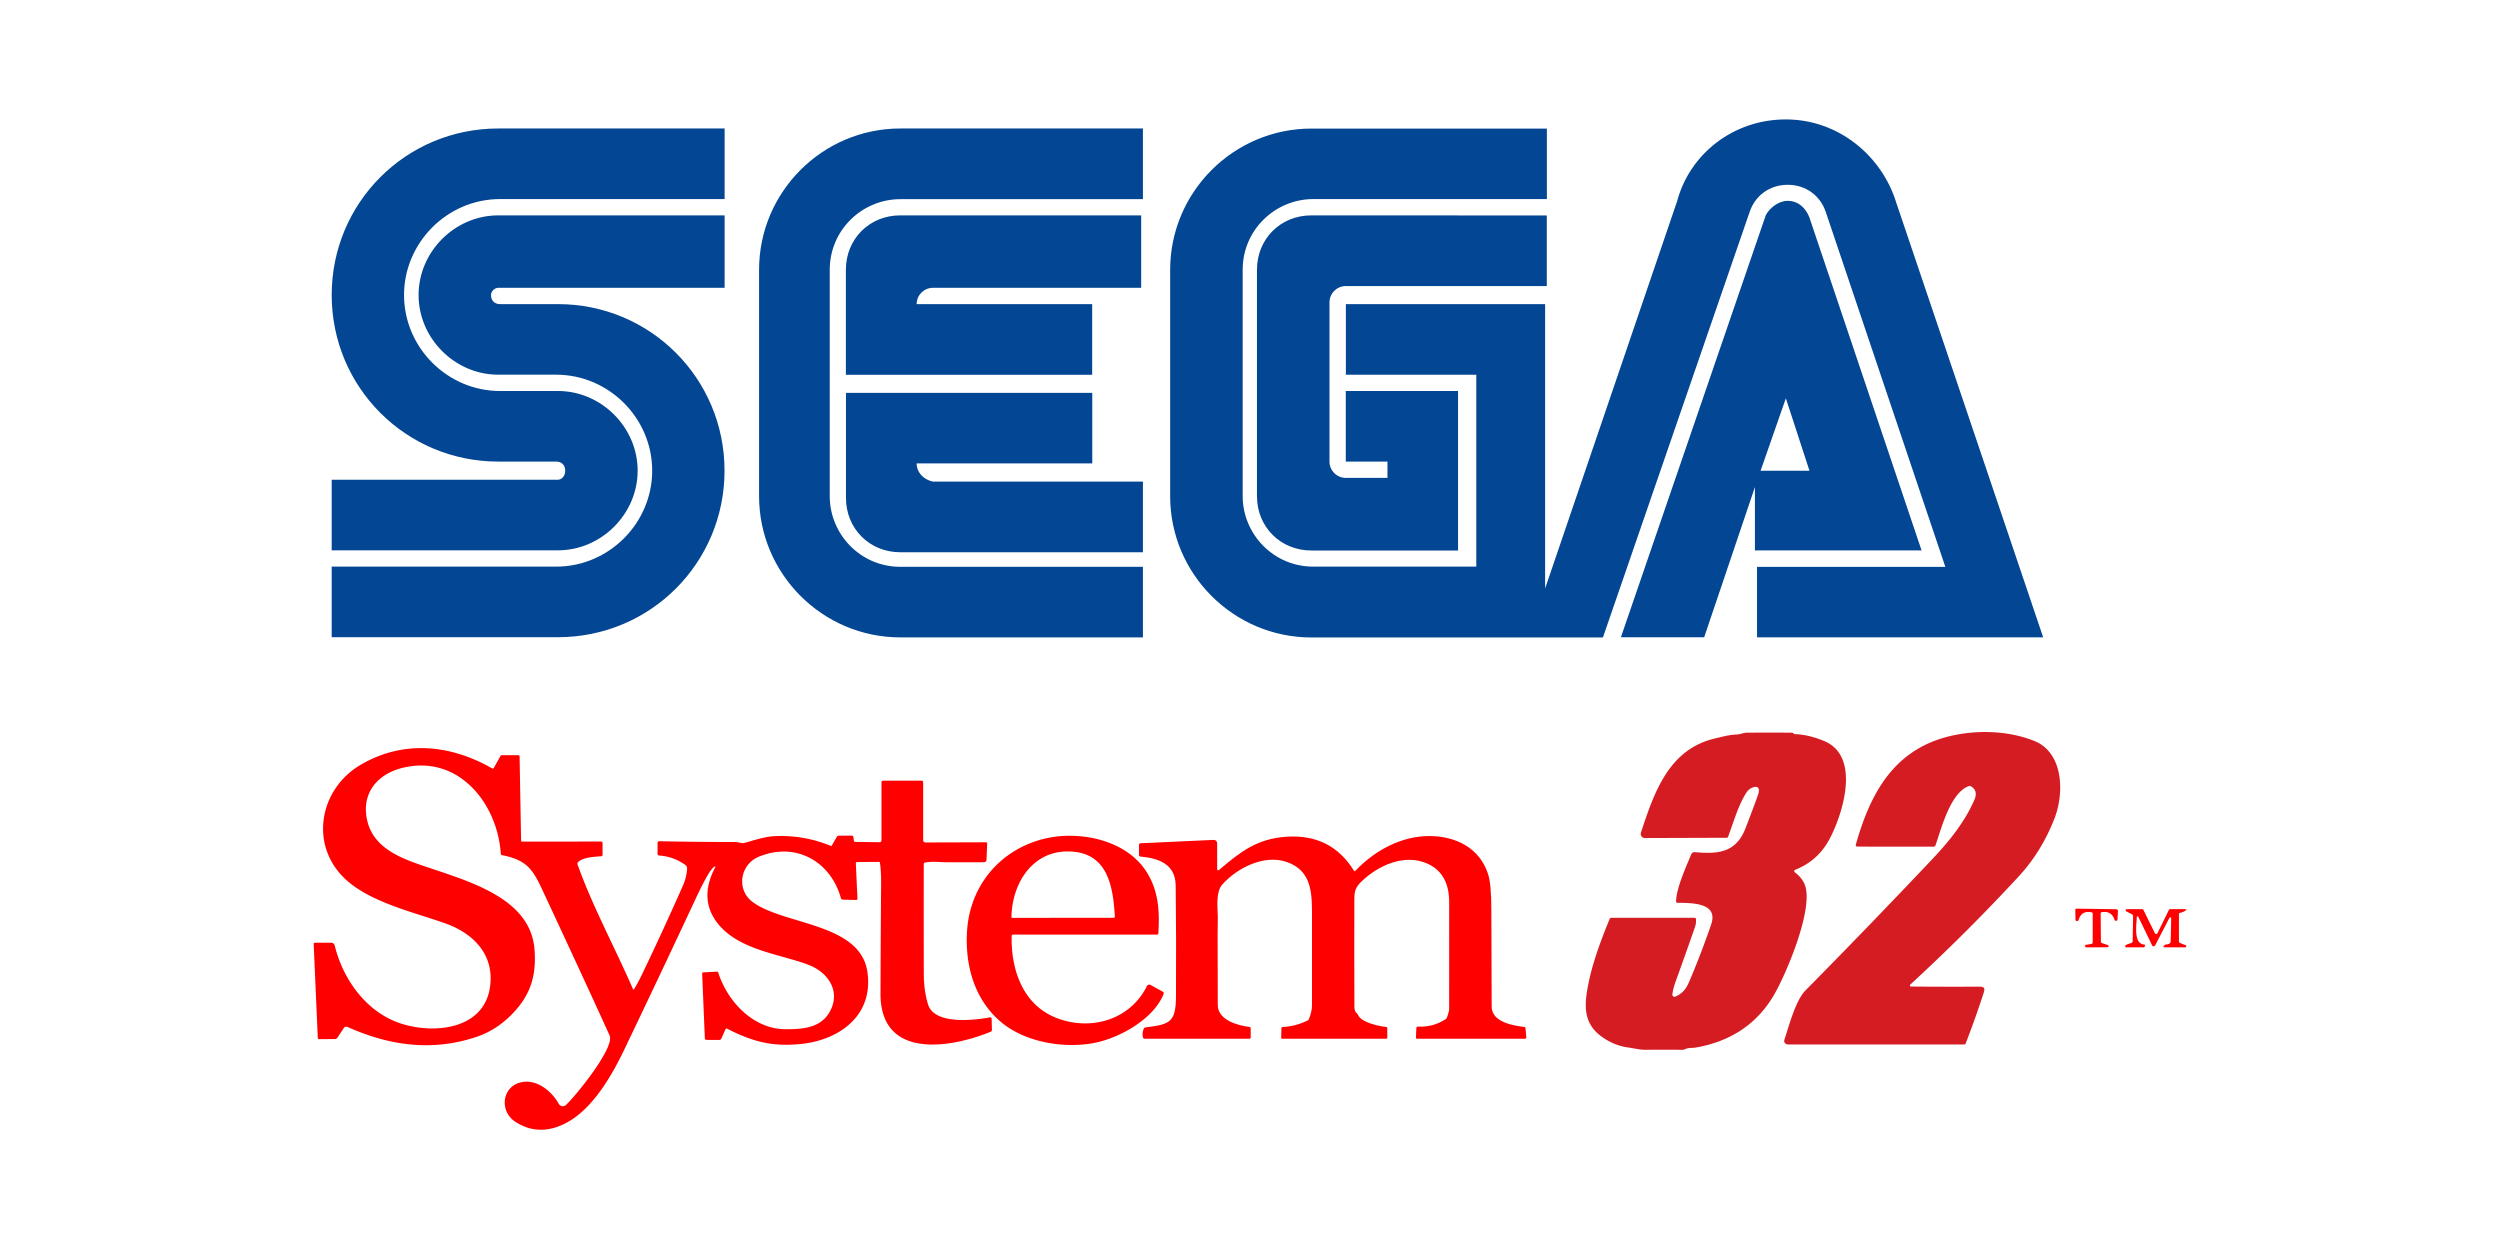 <?xml version="1.0" encoding="UTF-8" standalone="no"?>
<svg
   version="1.1"
   viewBox="0 0 1080 540"
   id="svg17"
   sodipodi:docname="segasystem32.svg"
   inkscape:version="1.4 (86a8ad7, 2024-10-11)"
   width="1080"
   height="540"
   xmlns:inkscape="http://www.inkscape.org/namespaces/inkscape"
   xmlns:sodipodi="http://sodipodi.sourceforge.net/DTD/sodipodi-0.dtd"
   xmlns="http://www.w3.org/2000/svg"
   xmlns:svg="http://www.w3.org/2000/svg">
  <defs
     id="defs17" />
  <sodipodi:namedview
     id="namedview17"
     pagecolor="#ffffff"
     bordercolor="#000000"
     borderopacity="0.25"
     inkscape:showpageshadow="2"
     inkscape:pageopacity="0.0"
     inkscape:pagecheckerboard="true"
     inkscape:deskcolor="#d1d1d1"
     inkscape:zoom="1.4993583"
     inkscape:cx="494.87838"
     inkscape:cy="296.46016"
     inkscape:window-width="3840"
     inkscape:window-height="2066"
     inkscape:window-x="-11"
     inkscape:window-y="-11"
     inkscape:window-maximized="1"
     inkscape:current-layer="svg17" />
  <g
     id="g18"
     inkscape:label="Logo"
     transform="translate(117.054,52.746)">
    <g
       fill="#0060a8"
       id="g9"
       inkscape:label="SEGA"
       style="display:none;fill:#17569b;fill-opacity:1"
       transform="translate(10.387)">
      <path
         d="m 122.23,135.19 c 19.04,-0.06 37.33,13.89 37.32,33.77 -0.01,15.96 -10.89,28.92 -26.15,33.12 q -5.02,1.38 -14.57,1.39 -49.54,0.07 -99.1,0.02 -0.56,0 -0.56,-0.56 L 19,173.95 Q 18.99,173 19.94,173 q 50.27,0 101.09,0 c 6.97,0 7.35,-6.97 1.78,-6.97 -13.12,-0.01 -28.63,0.48 -40,-1.31 C 55.76,160.46 31.37,141.78 22.59,115.36 8.08,71.75 39.3,30.31 82.15,22.96 q 6.74,-1.16 19.93,-1.18 48.71,-0.07 97.43,-0.01 a 0.45,0.44 0 0 1 0.45,0.44 l 0.06,29.73 q 0,0.55 -0.55,0.55 -49.26,0.03 -98.45,0.02 -10.85,0 -16.38,1.38 c -32.24,8.08 -44.93,47.7 -18.09,70.28 q 12.69,10.68 29.46,10.9 13.1,0.17 26.22,0.12 z"
         id="path3"
         inkscape:label="S1"
         style="fill:#17569b;fill-opacity:1" />
      <path
         d="m 20.29,241.67 q -1.36,-0.04 -1.35,-1.41 l 0.32,-29.05 q 0,-0.46 0.47,-0.46 51.26,0.01 102.51,-0.02 19.87,-0.01 32.93,-13.04 c 23.44,-23.4 10.7,-59.45 -19.51,-67.79 -9.14,-2.52 -22.7,-1.87 -33.92,-2.04 Q 91.71,127.71 87.38,126.74 C 51.49,118.6 50.54,70.27 85.95,60.99 q 5.61,-1.46 19.87,-1.47 46.81,-0.04 93.71,-0.01 a 0.47,0.47 0 0 1 0.47,0.47 v 29.54 a 0.8,0.8 0 0 1 -0.8,0.8 Q 147.84,90 96.31,90.12 c -5.61,0.01 -5.6,7.54 1.24,7.39 q 12.33,-0.25 24.68,-0.22 c 31.74,0.1 61.79,17.63 73.31,47.67 17.07,44.49 -15.15,88.59 -59.42,95.48 q -6.44,1.01 -19.94,1.03 -33.35,0.06 -66.72,0.03 c -6.6,-0.01 -19.31,0.44 -29.17,0.17 z"
         id="path6"
         inkscape:label="S2"
         style="fill:#17569b;fill-opacity:1" />
      <path
         d="m 272.02,240.64 c -26.38,-3.12 -49.17,-21.63 -55.13,-47.78 q -1.38,-6.03 -1.38,-17.48 -0.01,-42.81 -0.02,-85.64 -0.01,-13.52 1.41,-19.88 c 5.35,-24.14 26.64,-42.2 50.26,-46.77 q 6.63,-1.29 19.91,-1.31 52.17,-0.07 104.31,-0.01 a 0.37,0.37 0 0 1 0.37,0.37 l 0.04,29.64 q 0,0.45 -0.45,0.45 -54.81,0.04 -109.59,0.07 c -14.32,0.01 -28.34,8.13 -32.52,22.17 q -1.21,4.06 -1.22,12.32 -0.02,44.3 -0.01,88.59 0,9.11 1.41,13.6 c 4.36,13.92 17.97,21.98 32.41,22.02 q 54.53,0.15 109.07,-0.25 a 0.29,0.29 0 0 1 0.29,0.29 l 0.31,29.33 q 0.01,1.13 -1.13,1.13 -51.75,0 -104.36,-0.03 -7.02,0 -13.98,-0.83 z"
         id="path4"
         inkscape:label="E1"
         style="fill:#17569b;fill-opacity:1" />
      <path
         d="m 289.01,97.25 h 78.74 a 0.5,0.5 0 0 1 0.5,0.5 v 29.72 A 0.53,0.53 0 0 1 367.72,128 H 257.03 a 1.2,1.2 0 0 1 -1.2,-1.21 q 0.32,-21.5 0.12,-43.54 c -0.08,-9.81 6.81,-19.36 16.29,-22.39 q 4.18,-1.33 14.29,-1.34 52.46,-0.05 104.73,-0.01 a 0.51,0.5 0 0 1 0.51,0.5 l -0.03,29.75 a 0.49,0.48 -90 0 1 -0.48,0.49 q -46.59,0.01 -93.11,-0.01 c -5.22,0 -8.88,0.93 -9.6,6.49 q -0.07,0.52 0.46,0.52 z"
         id="path7"
         inkscape:label="E2"
         style="fill:#17569b;fill-opacity:1" />
      <path
         d="m 288.61,166.31 c -0.31,4.5 4.43,6.68 8.31,6.68 q 47.06,0.02 94.19,0.01 a 0.29,0.29 0 0 1 0.29,0.29 l -0.19,29.78 q 0,0.42 -0.41,0.42 -54.56,0.03 -109.04,0.03 c -10.31,0 -20.79,-5.55 -24.43,-15.62 q -1.31,-3.63 -1.3,-10.58 0.03,-19.66 -0.27,-40.29 a 2,2 0 0 1 2,-2.03 h 109.96 a 0.53,0.53 0 0 1 0.53,0.53 v 29.59 q 0,0.63 -0.62,0.63 h -78.42 q -0.56,0 -0.6,0.56 z"
         id="path9"
         inkscape:label="E3"
         style="fill:#17569b;fill-opacity:1" />
      <path
         d="M 577.83,218.11 C 598,162.93 617.87,107.18 638.46,51.5 q 2.71,-7.33 5.62,-11.48 c 20.16,-28.77 68.05,-29.39 88.26,-0.07 q 2.92,4.23 5.79,12.18 34.11,94.38 68,188.83 0.19,0.54 -0.39,0.54 h -130.1 a 1.72,1.55 55 0 1 -0.7,-0.16 c -1.77,-0.82 -0.63,-2.22 -0.65,-3.6 q -0.18,-13.17 0.02,-26.34 0.01,-0.66 0.67,-0.66 l 85.29,0.03 a 0.51,0.51 0 0 0 0.48,-0.68 Q 734.26,136.84 707.9,63.66 c -1.4,-3.87 -2.85,-8.47 -5.21,-11.49 -6.95,-8.9 -20.95,-9.06 -28.28,-0.93 q -2.29,2.53 -4.18,7.73 -33,90.91 -65.95,181.8 a 1.12,1.1 9.6 0 1 -1.05,0.73 q -64.64,0 -129.23,-0.05 C 449.91,241.43 429.4,233.57 415.06,214.19 405.3,200.99 404,188.53 404,170.99 q 0.01,-40.25 -0.01,-80.49 0,-13.5 1.37,-19.89 c 5.3,-24.62 26.12,-42.87 50.53,-47.58 q 6.39,-1.23 19.92,-1.25 50.34,-0.08 100.69,-0.01 0.5,0 0.5,0.5 v 29.47 q 0,0.61 -0.61,0.61 -52.86,-0.18 -105.63,-0.18 -16.25,0 -26.44,11.39 c -5.95,6.65 -7.3,13.91 -7.3,23.49 q -0.03,43.02 -0.02,86.03 0,11.22 1.39,15.72 c 3.04,9.86 11.5,17.58 21.34,20.55 q 4.51,1.35 13.82,1.37 34.05,0.07 69.93,0.05 a 1.02,1.02 0 0 0 1.02,-1.02 v -81.47 q 0,-0.29 -0.29,-0.29 l -58.97,-0.01 q -0.49,0 -0.49,-0.49 V 97.75 a 0.5,0.5 0 0 1 0.5,-0.5 h 91.25 q 0.5,0 0.5,0.5 l 0.01,120.22 a 0.42,0.42 0 0 0 0.82,0.14 z"
         id="path2"
         inkscape:label="GA1"
         style="fill:#17569b;fill-opacity:1" />
      <path
         d="m 449.78,69.01 c 6.71,-8.24 13.69,-9.47 24.83,-9.48 q 50.94,-0.07 101.93,-0.01 0.56,0 0.57,0.56 l 0.2,29.3 A 0.62,0.62 0 0 1 576.69,90 q -45.95,0 -91.94,0 c -6.11,0.01 -7.51,4.33 -7.51,9.81 q 0.02,31.29 0,62.58 c 0,5.36 1.16,10.12 7.09,10.54 q 4.1,0.3 19.26,-0.02 0.47,-0.01 0.47,-0.48 v -6.15 q 0,-0.53 -0.53,-0.53 h -18.28 q -0.5,0 -0.5,-0.5 V 135.5 a 0.44,0.43 0 0 1 0.44,-0.43 l 50.76,-0.1 a 0.8,0.8 0 0 1 0.8,0.8 V 203 a 0.83,0.83 0 0 1 -0.84,0.83 q -29.11,-0.38 -57.83,-0.04 c -14.2,0.17 -26.92,-1.8 -32.13,-16.74 q -1.24,-3.55 -1.23,-9.25 0.07,-48.41 0.02,-96.8 0,-5.79 5.04,-11.99 z"
         id="path8"
         inkscape:label="G2"
         style="fill:#17569b;fill-opacity:1" />
      <path
         d="m 674.27,178.47 a 0.42,0.42 0 0 0 -0.81,-0.15 l -22.55,62.61 q -0.21,0.56 -0.81,0.56 l -37.08,0.01 a 0.6,0.6 0 0 1 -0.56,-0.8 q 32.75,-90.56 65.52,-180.96 c 2.69,-7.44 11.36,-9.67 17.39,-4.68 2.19,1.81 3.18,4.77 4.14,7.44 q 25.36,70.43 50.79,140.85 a 0.3,0.3 0 0 1 -0.28,0.4 l -74.3,0.28 q -1.81,0 -1.78,-1.81 z m 2.5,-9.16 a 0.31,0.31 0 0 0 0.29,0.42 l 22.15,0.04 a 0.31,0.31 0 0 0 0.29,-0.42 l -11.02,-30.91 a 0.31,0.31 0 0 0 -0.59,0 z"
         id="path5"
         inkscape:label="A2"
         style="fill:#17569b;fill-opacity:1" />
    </g>
    <g
       fill="#ff0000"
       id="g14"
       inkscape:label="System TM">
      <path
         d="m 241.19,384.68 c 5.24,-8.84 -0.25,-17.29 -9,-20.63 -12.13,-4.63 -29.86,-6.26 -39.06,-17.72 q -8.49,-10.58 -1.21,-24.38 0.29,-0.55 -0.28,-0.31 c -2.22,0.92 -7.35,12.12 -8.87,15.37 q -14.92,31.91 -30.14,63.68 c -5.63,11.74 -13.81,25.69 -25.05,31.64 q -11.57,6.12 -21.83,-0.34 c -7.05,-4.45 -6.06,-14.76 1.62,-17.01 6.9,-2.02 13.7,3.27 16.97,9.15 a 1.97,1.96 -35.4 0 0 3.03,0.51 c 4.15,-3.72 21.27,-24.87 18.93,-30.05 q -7.9,-17.52 -29.04,-62.88 c -4.3,-9.22 -6.95,-12.91 -17.42,-15.04 q -0.51,-0.11 -0.55,-0.63 c -1.41,-21.51 -18.07,-42.8 -42.11,-37.16 -10.96,2.58 -18.11,10.76 -15.71,22.35 2.27,10.93 11.83,15.67 21.98,19.25 19.69,6.95 48.72,13.66 50.42,37.08 0.8,11.07 -1.59,19.24 -9.31,27.37 q -6.94,7.31 -15.86,10.29 c -19.24,6.43 -37.83,3.68 -55.55,-4.3 a 1.39,1.38 28.8 0 0 -1.73,0.5 l -2.68,4.07 q -0.42,0.64 -1.18,0.64 l -6.76,0.03 q -0.54,0.01 -0.57,-0.54 l -1.77,-40.46 q -0.03,-0.66 0.63,-0.66 h 6.92 a 1.58,1.57 -6.8 0 1 1.53,1.2 c 3.32,13.67 12.25,26.64 25.08,32.37 13.89,6.21 39.24,5.63 42.03,-14.57 1.92,-13.82 -7.19,-23.02 -19.25,-27.32 -13.37,-4.76 -31.87,-8.93 -42.77,-18.7 -16.22,-14.53 -12.05,-39.24 6.21,-49.89 18.42,-10.74 38.62,-8.7 56.6,1.55 q 0.57,0.33 0.89,-0.24 l 2.79,-5.03 q 0.2,-0.36 0.61,-0.36 l 7.09,-0.01 q 0.58,0 0.59,0.57 l 0.65,36.39 a 0.39,0.39 0 0 0 0.39,0.38 l 34.2,-0.04 q 0.6,0 0.6,0.6 v 5.09 q 0,0.62 -0.62,0.67 c -2.81,0.21 -7.99,0.42 -10,2.62 q -0.37,0.41 -0.19,0.92 c 6.54,18.25 15.6,34.75 23.94,53.8 q 0.22,0.51 0.51,0.03 1.75,-2.88 3.22,-5.94 9.27,-19.29 17.91,-38.87 1.52,-3.42 1.75,-7.16 a 1.94,1.93 -70.5 0 0 -0.8,-1.68 q -5.08,-3.63 -11.34,-4.06 -0.62,-0.04 -0.62,-0.67 v -4.76 a 0.73,0.72 -89.2 0 1 0.74,-0.73 q 16.49,0.35 32.9,0.35 c 1.32,0 2.72,0.71 3.9,0.39 4.29,-1.18 8.75,-2.73 13.04,-2.93 q 12.52,-0.59 24.22,4.19 0.32,0.13 0.5,-0.17 l 2.09,-3.63 q 0.35,-0.61 1.05,-0.61 h 5.44 q 0.63,0 0.72,0.62 l 0.21,1.52 q 0.08,0.56 0.64,0.56 l 10.36,0.15 q 0.93,0.01 0.93,-0.92 v -24.93 q 0,-0.75 0.75,-0.75 H 281 q 0.75,0 0.75,0.75 v 24.98 a 0.97,0.97 0 0 0 0.98,0.97 l 26.07,-0.08 q 0.63,-0.01 0.6,0.62 l -0.28,6.95 a 1.08,1.07 -89.2 0 1 -1.06,1.04 q -8.33,0.06 -16.7,0.01 c -2.49,-0.02 -5.76,-0.48 -8.84,0.15 q -0.51,0.1 -0.51,0.62 -0.05,23.89 0.02,47.73 0.02,6.8 1.79,12.8 c 2.67,9.08 20.08,6.95 26.67,5.73 q 0.83,-0.15 0.85,0.7 l 0.12,4.58 q 0.01,0.7 -0.64,0.97 c -16.98,6.92 -47.59,12.3 -47.5,-16.59 q 0.08,-23.96 0.27,-47.94 0.03,-4.19 -0.47,-8.38 -0.06,-0.53 -0.59,-0.52 l -9.29,0.07 q -0.59,0.01 -0.57,0.6 l 0.69,15.07 q 0.04,0.73 -0.69,0.71 l -5.57,-0.14 q -0.69,-0.01 -0.88,-0.68 c -4.54,-16.11 -19.79,-24.39 -35.54,-17.83 -7.94,3.31 -9.83,14.14 -2.6,19.52 13.52,10.05 46.55,8.96 49.6,30.29 2.71,19.04 -12.53,29.62 -29.36,31.12 -11.51,1.02 -19.74,-0.77 -31.21,-6.65 q -0.51,-0.26 -0.76,0.27 l -1.81,4.02 q -0.25,0.55 -0.85,0.55 l -5.56,-0.02 a 0.69,0.69 0 0 1 -0.69,-0.66 l -1.16,-27.91 q -0.02,-0.58 0.55,-0.61 l 5.7,-0.3 q 0.56,-0.03 0.74,0.51 c 4.02,12.57 15.24,24.31 28.91,24.35 7.13,0.02 14.97,-0.37 19.01,-7.19 z"
         id="path10"
         inkscape:label="Syst" />
      <path
         d="m 315.04,388.48 c -11.36,-9.81 -15.24,-24.58 -14.33,-39 1.23,-19.68 14.34,-35.39 33.77,-39.98 14.42,-3.4 33.97,0.34 43,13.26 5.75,8.22 6.54,17.21 5.87,27.68 q -0.04,0.56 -0.6,0.56 H 320.5 a 0.51,0.51 0 0 0 -0.51,0.5 c -0.37,14.35 4.66,29.63 19.08,35.4 14.75,5.9 32.01,1.14 39.34,-13.66 a 1.14,1.14 0 0 1 1.57,-0.49 l 5.24,2.89 q 0.67,0.36 0.38,1.07 c -4.42,11.01 -19.34,19.08 -30.03,21.11 -12.94,2.46 -29.94,-0.19 -40.53,-9.34 z m 5.22,-44.71 43.76,-0.03 q 0.57,0 0.54,-0.56 c -0.7,-12 -2.69,-25.91 -16.76,-27.84 -17.53,-2.41 -27.65,12.44 -27.9,28.07 a 0.36,0.36 0 0 0 0.36,0.36 z"
         id="path11"
         inkscape:label="e" />
      <path
         d="m 408.96,351.25 c 0.033,10.067 0.053,20.13 0.06,30.19 0.01,6.47 8.64,8.84 13.66,9.46 0.38,0.047 0.57,0.26 0.57,0.64 v 3.84 c 0,0.413 -0.207,0.62 -0.62,0.62 h -45.16 c -0.42,0 -0.68,-0.203 -0.78,-0.61 -0.307,-1.3 -0.18,-2.567 0.38,-3.8 0.133,-0.293 0.363,-0.46 0.69,-0.5 10.61,-1.3 13.13,-2.16 13.21,-13.44 0.107,-15.967 0.063,-31.933 -0.13,-47.9 -0.12,-9.26 -7.47,-11.76 -15.17,-12.46 -0.447,-0.04 -0.67,-0.287 -0.67,-0.74 v -4.24 c 0,-0.493 0.25,-0.753 0.75,-0.78 l 31.51,-1.44 c 0.811,-0.04 1.491,0.612 1.49,1.43 v 11.24 c 0.002,0.397 0.464,0.613 0.77,0.36 8.97,-7.61 16.31,-13.59 29.3,-14.41 12.793,-0.813 22.463,4.077 29.01,14.67 0.187,0.3 0.4,0.323 0.64,0.07 8.35,-8.82 19.95,-15.12 32.22,-15.02 11.35,0.09 21.48,5.26 25.09,16.38 0.953,2.92 1.43,8.147 1.43,15.68 0.007,13.873 0.053,27.757 0.14,41.65 0.05,6.66 9.16,8.17 14.03,8.75 0.367,0.04 0.563,0.243 0.59,0.61 l 0.32,3.8 c 0.033,0.467 -0.183,0.7 -0.65,0.7 h -46.43 c -0.4,0 -0.59,-0.2 -0.57,-0.6 l 0.17,-4.08 c 0.011,-0.33 0.29,-0.587 0.62,-0.57 4.367,0.227 8.373,-0.837 12.02,-3.19 0.28,-0.18 0.477,-0.427 0.59,-0.74 0.627,-1.773 0.94,-2.987 0.94,-3.64 0.027,-15.387 0.03,-30.78 0.01,-46.18 -0.007,-8.413 -3.22,-14 -9.64,-16.76 -9.8,-4.21 -21.03,0.82 -28.37,7.95 -2.49,2.42 -2.95,4.06 -2.96,7.73 -0.047,15.467 -0.037,30.93 0.03,46.39 0.007,1.273 0.357,2.177 1.05,2.71 0.253,0.193 0.44,0.443 0.56,0.75 1.24,3.16 9.31,4.93 11.98,5.1 0.407,0.027 0.61,0.243 0.61,0.65 v 3.98 c 0,0.333 -0.167,0.5 -0.5,0.5 h -44.77 c -0.38,0 -0.563,-0.19 -0.55,-0.57 l 0.1,-3.96 c 0.013,-0.36 0.2,-0.547 0.56,-0.56 3.753,-0.167 7.333,-1.1 10.74,-2.8 0.273,-0.14 0.467,-0.353 0.58,-0.64 0.867,-2.153 1.303,-4.08 1.31,-5.78 0.04,-13.647 0.04,-27.293 0,-40.94 -0.03,-9.35 -1.03,-17.72 -10.97,-21.14 -9.63,-3.3 -21.26,2.47 -27.74,9.73 -2.92,3.26 -2.06,9.86 -1.97,13.91"
         id="path12"
         sodipodi:nodetypes="cccssssccccccsscccccccccccccccssccccccccccccccsssscccccccccc"
         inkscape:label="m" />
      <path
         d="m 786.44,341.35 q -4.36,-0.81 -5.53,3.32 a 0.7,0.7 0 0 1 -1.37,-0.17 l -0.06,-4.09 q -0.01,-0.63 0.61,-0.62 l 17.01,0.25 a 0.81,0.81 0 0 1 0.8,0.86 l -0.21,3.68 q -0.03,0.43 -0.45,0.42 -0.15,0 -0.31,0.01 -0.36,0.01 -0.47,-0.33 -1.32,-4.06 -5.52,-3.38 -0.52,0.08 -0.51,0.61 l 0.1,12.1 q 0.01,0.52 0.5,0.68 l 2.49,0.82 a 0.5,0.5 0 0 1 -0.16,0.97 l -9.09,0.03 q -0.53,0 -0.52,-0.52 0,-0.14 0,-0.28 0,-0.23 0.23,-0.27 l 2.42,-0.41 q 0.6,-0.11 0.6,-0.72 v -12.29 q 0,-0.57 -0.56,-0.67 z"
         id="path13"
         inkscape:label="T" />
      <path
         d="m 820.14,343.76 -6.16,11.89 a 0.74,0.74 0 0 1 -1.32,-0.02 l -5.96,-12.32 a 0.35,0.35 0 0 0 -0.66,0.15 c -0.11,3.45 -1.49,11.39 3.15,11.84 q 0.58,0.06 0.36,0.6 -0.08,0.18 -0.13,0.32 -0.1,0.28 -0.39,0.28 h -7.49 q -0.45,0 -0.53,-0.44 c -0.15,-0.76 2.2,-1.18 2.76,-1.48 q 0.48,-0.26 0.49,-0.81 l 0.19,-10.73 q 0.01,-0.56 -0.5,-0.83 l -2.62,-1.35 q -0.19,-0.1 -0.11,-0.3 0.06,-0.16 0.11,-0.29 0.1,-0.27 0.39,-0.27 h 6.55 q 0.46,0 0.66,0.41 l 4.94,10.02 a 0.61,0.61 0 0 0 1.09,0 l 4.93,-10.04 q 0.2,-0.39 0.63,-0.39 h 6.17 q 1.33,0 0.22,0.74 -0.95,0.63 -2.08,0.82 -0.58,0.09 -0.58,0.69 v 11.77 q 0.01,0.41 0.39,0.56 l 2.52,1.03 a 0.46,0.46 0 0 1 -0.17,0.88 l -8.82,0.01 q -1.05,0 -0.3,-0.74 l 0.23,-0.24 q 0.29,-0.28 0.7,-0.27 0.86,0.02 1.48,-0.49 0.39,-0.32 0.4,-0.82 l 0.23,-9.98 a 0.41,0.41 0 0 0 -0.77,-0.2 z"
         id="path14"
         inkscape:label="M" />
    </g>
    <g
       fill="#d10108"
       fill-opacity="0.89"
       id="g17"
       inkscape:label="32">
      <path
         d="m 658.45,323.01 a 0.62,0.62 0 0 0 -0.14,1.08 q 2.67,1.95 4.04,4.74 c 4.88,9.97 -8.3,40.53 -13.56,49.12 q -11.06,18.06 -33.57,21.9 c -1.09,0.18 -2.93,-0.07 -4.4,0.68 q -0.45,0.23 -0.95,0.23 -8.14,-0.03 -16.27,0 c -2.34,0 -4.74,-0.65 -7.35,-1 q -6.33,-0.87 -11.8,-4.99 c -8.26,-6.21 -6.93,-14.94 -5,-24.03 q 2.23,-10.46 8.87,-26.51 0.2,-0.48 0.72,-0.48 h 35.91 q 0.61,0 0.66,0.61 0.15,1.73 -0.46,3.48 -4.17,11.95 -8.47,23.84 -0.93,2.59 -1.27,5.15 a 0.92,0.92 0 0 0 1.28,0.96 c 2.98,-1.3 4.6,-3.19 5.95,-6.37 q 5.22,-12.22 9.53,-24.8 c 3.19,-9.3 -7.91,-9.29 -14.56,-9.37 q -0.6,-0.01 -0.59,-0.6 c 0.06,-5.66 4.38,-15.06 6.5,-20.26 a 1.64,1.63 -76.2 0 1 1.66,-1.01 c 10.02,0.93 17.77,0.2 21.84,-10.35 q 4.2,-10.9 5.44,-14.6 c 1.68,-5.04 -3.44,-3.31 -4.96,-0.95 -3.67,5.69 -5.59,12.82 -7.98,19.13 q -0.21,0.55 -0.58,0.56 l -35.42,0.12 a 1.78,1.77 -81 0 1 -1.69,-2.34 c 5.76,-17.5 12.02,-36.07 32.16,-40.73 3.12,-0.72 5.87,-1.54 9.19,-1.66 1.65,-0.06 2.94,-0.79 4.46,-0.8 q 9.65,-0.03 19.3,0 0.49,0 0.84,0.36 0.27,0.28 0.54,0.28 6.04,0.2 12.76,3.02 c 15.88,6.66 7.88,31.73 2.2,42.35 q -5.02,9.39 -14.83,13.24 z"
         id="path15"
         inkscape:label="3" />
      <path
         d="m 733.46,286.85 c -7.99,2.95 -11.78,18.16 -14.38,25.58 q -0.2,0.57 -0.81,0.57 H 685.3 a 0.67,0.67 0 0 1 -0.64,-0.85 c 6.78,-24.17 17.97,-43.03 44.39,-47.67 10.72,-1.88 22.55,-1.18 32.64,2.83 12.74,5.07 13.08,22.53 8.79,33.53 q -5.62,14.39 -15.42,24.99 -22.44,24.28 -46.87,46.76 a 0.49,0.49 0 0 0 0.33,0.85 q 14.69,0.12 29.46,0.05 c 2.62,-0.01 2.45,1.03 1.79,3.06 q -3.53,10.84 -7.65,21.46 -0.18,0.45 -0.62,0.45 l -76.21,0.01 a 1.57,1.57 0 0 1 -1.49,-2.07 c 2.01,-6 4.83,-16.94 9.12,-21.29 q 27.66,-28.02 54.69,-56.61 c 7.31,-7.74 13.94,-15.87 18.25,-25.66 q 1.76,-3.99 -1.5,-5.91 -0.43,-0.25 -0.9,-0.08 z"
         id="path16"
         inkscape:label="2" />
    </g>
    <g
       id="g5"
       transform="matrix(1.535,0,0,1.535,-51.724,284.379)"
       style="display:inline"
       inkscape:label="Sega">
      <g
         id="g30"
         style="display:none"
         transform="matrix(0.248,0,0,0.248,-181.698,-197.445)"
         inkscape:label="SEGA_Outline">
        <path
           class="st0"
           d="M 2760,123.3 C 2737.4,51.4 2669.4,0 2591.4,0 2513.3,0 2445.5,51.4 2422.8,123.3 l -59.6,176.8 V 10.2 h -312.3 c -55.5,0 -106.8,22.6 -145.9,59.6 V 10.2 h -320.6 c -59.6,0 -113,24.7 -152.1,65.8 V 10.2 h -304.1 c -129.5,0 -236.3,106.8 -236.3,236.3 0,61.7 24.7,119.2 63.7,160.4 H 891.9 V 682.3 H 1196 c 86.2,0 160.3,-45.3 203.4,-115.1 35,67.7 104.8,115.1 187,115.1 h 322.7 v -59.6 c 37,37 88.3,59.6 145.9,59.6 h 892 z"
           id="path20-4"
           style="display:inline;fill:#ffffff"
           inkscape:label="SEGA_Outline" />
      </g>
      <g
         id="g2"
         transform="matrix(0.248,0,0,0.248,132.443,21.207)"
         style="display:inline"
         inkscape:label="SEGA">
        <path
           id="path21-5"
           style="display:inline;fill:#034693"
           class="st1"
           d="m 1320.952,-835.583 c -59.5,0 -108.901,39 -123.301,92.5 l -149.9,439.799 V -625.984 H 821.651 v 80.1 h 148 v 217.801 h -185 c -45.3,0 -80.1,-37.002 -80.1,-80.102 v -256.898 c 0,-45.3 37,-80.102 80.1,-80.102 h 265.1 v -80 H 782.551 c -88.3,0 -160.301,72.001 -160.301,160.301 v 256.9 c 0,88.3 72.001,160.299 160.301,160.299 h 330.801 l 166.5,-482.898 c 6.2,-18.5 22.599,-30.801 43.199,-30.801 20.6,0 36.999,12.301 43.199,30.801 l 135.701,402.799 h -213.701 v 79.9 h 324.701 l -166.701,-493.199 c -16.4,-53.4 -65.799,-94.5 -125.299,-94.5 z m -1461.201,10.299 c -104.8,0 -189,84.3 -189,189 0,104.7 84.3,189 189,189 h 65.801 c 6.2,0 10.199,4.101 10.199,10.201 0.1,6.2 -4.099,10.398 -8.299,10.398 H -329.249 v 80.102 h 256.801 c 49.2,0 90.4,-41.2 90.4,-90.4 0,-49.2 -41.2,-90.4 -90.4,-90.4 h -65.801 c -59.6,0 -108.898,-49.2 -108.898,-108.9 0,-59.7 49.298,-108.9 108.898,-108.9 h 254.9 v -80.1 z m 456.301,0 c -88.3,0 -160.301,72.001 -160.301,160.301 v 256.9 c 0,88.3 72.001,160.299 160.301,160.299 h 275.301 V -327.884 h -275.301 c -45.3,0 -80.1,-37 -80.1,-80.1 v -257 c 0,-45.3 37,-80.1 80.1,-80.1 h 275.301 v -80.201 z m 1006.801,82.1 c -10.2,0 -20.601,8.3 -24.701,16.4 l -164.4,478.9 h 94.5 l 57.602,-170.5 v 72 l 2.1,-0.1 h 187 l -127.4,-378.201 c -4.1,-10.2 -12.299,-18.5 -24.699,-18.5 z m -1463.102,16.5 c -49.2,0 -90.398,41.2 -90.398,90.4 0,49.2 41.198,90.4 90.398,90.4 h 65.801 c 59.6,0 108.9,49.2 108.9,108.9 0,59.7 -49.2,108.9 -108.9,108.9 H -329.249 v 80.1 h 256.801 c 104.8,0 189,-84.3 189,-189 0,-104.7 -84.3,-189 -189,-189 h -65.801 c -6.2,0 -10.199,-4.101 -10.199,-10.201 -0.1,-4.2 4.099,-8.299 8.199,-8.299 h 256.9 v -82.201 z m 456.201,0 c -35,0 -61.701,26.801 -61.701,61.701 v 119.199 h 279.5 v -80.199 h -199.199 c 0,-10.2 8.3,-18.5 18.5,-18.5 h 236.301 v -82.201 z m 466.5,0 c -35,0 -61.701,26.801 -61.701,61.701 v 256.9 c 0,35 26.801,61.699 61.701,61.699 h 166.5 v -181 h -127.4 v 80.1 h 47.301 v 18.5 h -47.301 c -10.2,0 -18.5,-8.3 -18.5,-18.5 v -180.699 c 0,-10.2 8.3,-18.5 18.5,-18.5 h 228.1 v -80.1 z m -528.1,201.4 v 119.201 c 0,35 26.799,61.699 61.699,61.699 h 275.301 v -80.199 h -238.4 c -10.3,-2.1 -18.4,-10.302 -18.4,-20.602 h 199.301 v -80.1 z m 1066.6,6.201 26.799,82.199 h -55.5 z"
           inkscape:label="SEGA" />
      </g>
    </g>
  </g>
</svg>
